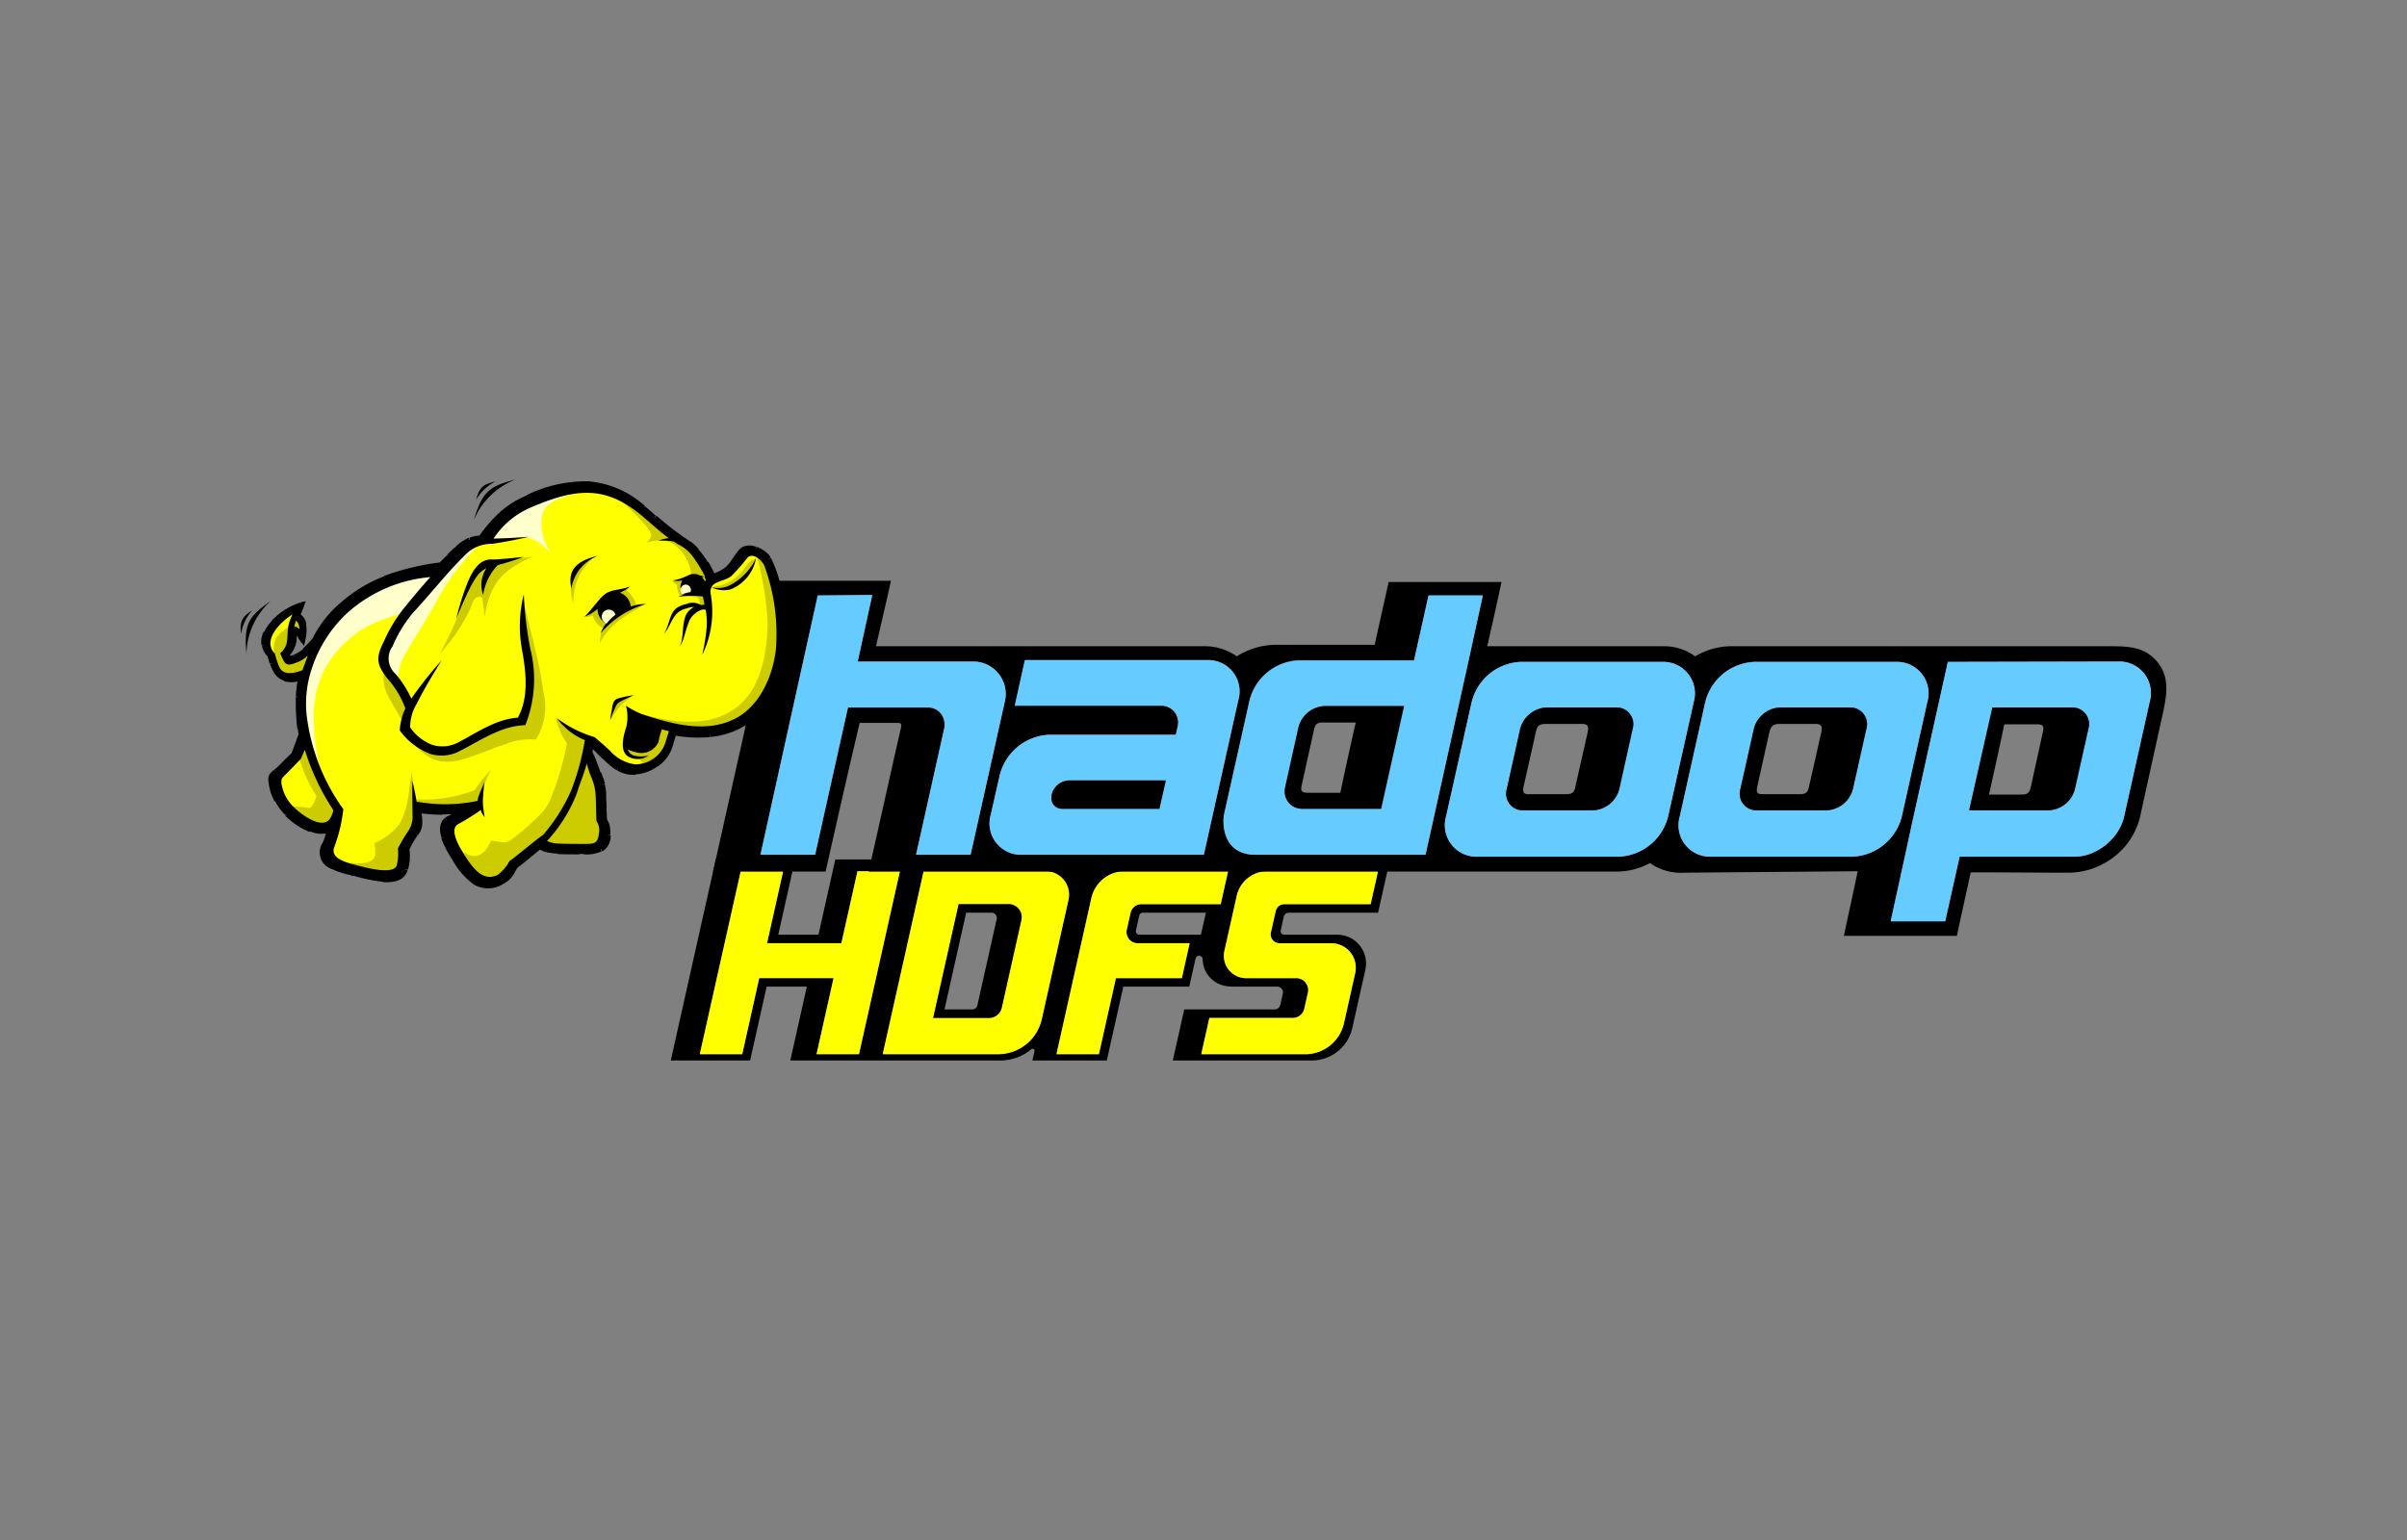 <svg xmlns="http://www.w3.org/2000/svg" width="200" height="128">
    <rect width="100%" height="100%" fill="#808080" stroke="none"/>
    <path d="M106.667 76.206a.444.444 0 0 1 .433-.347h7.406l.989-4.425H69.407l-1.4 6.254h-3.34l.41-1.829.158-.709.831-3.716h-6.592l-3.739 16.71h6.593l1.372-6.137h3.341l-1.374 6.137h17.4a4.087 4.087 0 0 0 2.183-.609 3.473 3.473 0 0 0 .432-.321.166.166 0 0 1 .273.161l-.172.769h6.181l1.374-6.137h5.478l.308-1.377.213-.952a.3.3 0 0 1 .294-.236.3.3 0 0 1 .3.277 2.293 2.293 0 0 0 1.9 2.232l.092.016a4.055 4.055 0 0 0 .575.04h3.63a.475.475 0 0 1 .462.577l-.212.943a.474.474 0 0 1-.462.371H98.4l-.951 4.246h11.542a3.457 3.457 0 0 0 3.374-2.7l1.085-4.846a2.386 2.386 0 0 0-2.329-2.906H106.7a.291.291 0 0 1-.283-.355zM67.848 87.62l1.414-6.32h-6.179l-.58 2.6-.157.707-.676 3.013h-3.523l3.4-15.206h3.524L63.733 78.4h6.178l1.338-5.983h3.524l-3.4 15.206zm18.712-2.908a3.324 3.324 0 0 1-.043.172 3.719 3.719 0 0 1-3.586 2.736h-9.585l3.4-15.206H86.88a1.948 1.948 0 0 1 1.9 2.372l-1.25 5.583zM99.828 77.5l-.043.188h-5.111a.3.3 0 0 1-.288-.358l.279-1.241a.3.3 0 0 1 .287-.23h5.248zm-4.989-2.35a.926.926 0 0 0-.9.724l-.312 1.4a.925.925 0 0 0 .9 1.128h4.322L98.2 81.3h-5.478l-1.414 6.32h-3.524l2.9-12.973a2.855 2.855 0 0 1 2.787-2.233h8.57l-.612 2.736zm11.478 3.25h4.3a2.034 2.034 0 0 1 1.985 2.48l-.93 4.159a3.3 3.3 0 0 1-3.224 2.584h-8.634l.674-3.015h6.928a.983.983 0 0 0 .961-.77l.3-1.337a.985.985 0 0 0-.962-1.2h-4.1a1.857 1.857 0 0 1-1.863-2.325l1.011-4.52a2.609 2.609 0 0 1 2.547-2.039h9.19l-.612 2.736h-7.172a.736.736 0 0 0-.718.575l-.4 1.776a.736.736 0 0 0 .719.896z"/>
    <path d="M86.88 72.414H76.747l-3.4 15.206h9.585a3.719 3.719 0 0 0 3.629-2.908l2.221-9.926a1.948 1.948 0 0 0-1.902-2.372zm-2.015 4.05l-1.633 7.3a1.079 1.079 0 0 1-1.052.842h-4.637l2.116-9.455h4.154a1.078 1.078 0 0 1 1.052 1.313zM74.773 72.414L71.372 87.62h-3.524l1.414-6.322h-6.179l-.58 2.6h-.001l-.157.707-.675 3.015h-3.523l3.401-15.206h3.524l-1.339 5.983h6.178l1.338-5.983h3.524zM93.624 77.269a.925.925 0 0 0 .9 1.128h4.322L98.2 81.3h-5.478l-1.414 6.32h-3.524l2.9-12.973a2.855 2.855 0 0 1 2.787-2.233h8.57l-.612 2.736h-6.59a.926.926 0 0 0-.9.724zM105.6 77.5a.736.736 0 0 0 .718.9h4.3a2.034 2.034 0 0 1 1.985 2.48l-.93 4.159a3.3 3.3 0 0 1-3.224 2.584h-8.635l.674-3.015h6.928a.983.983 0 0 0 .961-.77l.3-1.337a.985.985 0 0 0-.962-1.2h-4.1a1.857 1.857 0 0 1-1.863-2.325l1.011-4.52a2.609 2.609 0 0 1 2.547-2.039h9.19l-.612 2.736h-7.172a.736.736 0 0 0-.718.575z" fill="#ff0"/>
    <path d="M83.813 75.15h-4.154l-2.116 9.455h4.637a1.079 1.079 0 0 0 1.052-.842l1.633-7.3a1.078 1.078 0 0 0-1.052-1.313zm-1 1.248l-1.6 7.153a.442.442 0 0 1-.432.347h-2.302l1.8-8.039h2.108a.442.442 0 0 1 .431.541z"/>
    <g>
        <path d="M116.648 58.684l-1.89 8.54 1.92-8.54zm0 0l-1.89 8.54 1.92-8.54zm-46.2.16h-.01m46.21-.16l-1.89 8.54 1.92-8.54zm-8.76-3.82a4.434 4.434 0 0 0-4.07 3.35l-2.11 9.48 2.11-9.44a4.4 4.4 0 0 1 4.07-3.36h9.6l.01-.03zm8.76 3.82l-1.89 8.54 1.92-8.54zm0 0l-1.89 8.54 1.92-8.54zm0 0l-1.89 8.54 1.92-8.54zm0 0l-1.89 8.54 1.92-8.54z" fill="none"/>
        <path d="M107.888 54.864a4.434 4.434 0 0 0-4.07 3.35l-2.11 9.48 2.11-9.44a4.4 4.4 0 0 1 4.07-3.36h9.6l.01-.03zM116.648 58.684l-1.89 8.54 1.92-8.54z" fill-rule="evenodd"/>
        <path d="M179.308 55.084c-1-1.28-2.36-1.37-3.82-1.37h-31.75a5.943 5.943 0 0 0-2.89.84 4.334 4.334 0 0 0-2.73-.84h-14.54c.4-1.77.81-3.57 1.18-5.34h-9.38c-.37 1.74-.78 3.48-1.15 5.22h-8.26a6.12 6.12 0 0 0-3.2.96 4.6 4.6 0 0 0-2.74-.84h-27.24c.41-1.8.84-3.6 1.24-5.44h-9.38c-1.8 8.05-3.6 16.13-5.4 24.17H68.6c.93-4.13 1.86-8.26 2.83-12.36h3.16c.38 0 .31.22.25.5-.9 3.94-1.77 7.92-2.67 11.86h62.1a5.763 5.763 0 0 0 2.82-.71 4.493 4.493 0 0 0 2.89.8l14.38-.12c-.37 1.77-.77 3.57-1.15 5.37h9.39c.37-1.77.77-3.51 1.15-5.28 2.67 0 5.43.03 8.1.03a6.154 6.154 0 0 0 3.48-1.08 5.946 5.946 0 0 0 2.52-3.7c.59-2.67 1.18-5.37 1.77-8.04.338-1.53.78-3.27-.312-4.63zm-103.19 15.96l2.33-10.46a1.493 1.493 0 0 0 .01-.63 1.055 1.055 0 0 0-.06-.24 1.337 1.337 0 0 0-1.32-.91h-6.62l-.01.04-2.72 12.2h-4.54l4.76-21.55 4.53-.04-1.21 5.53h9.57a2.7 2.7 0 0 1 2.64 3.39l-2.83 12.67zm8.82 0a2.607 2.607 0 0 1-2.61-3.35l.74-3.26a4.432 4.432 0 0 1 4.07-3.36H97.7l.16-.71a1.391 1.391 0 0 0-1.3-1.71H84.318l.84-3.79h15.18a2.6 2.6 0 0 1 2.55 3.35l-2.86 12.83zm19.38 0c-2.85 0-2.73-2.81-2.61-3.35l2.11-9.48a4.434 4.434 0 0 1 4.07-3.35h9.61l1.2-5.37h4.51l-1.18 5.4-3.58 16.15zm30.23.16h-11.78a2.62 2.62 0 0 1-2.61-3.36l2.12-9.47a4.388 4.388 0 0 1 4.06-3.36h11.78a2.623 2.623 0 0 1 2.61 3.36l-2.12 9.47a4.411 4.411 0 0 1-4.06 3.356zm19.41 0h-11.77a2.611 2.611 0 0 1-2.61-3.36l2.11-9.47a4.4 4.4 0 0 1 4.07-3.36h11.77a2.615 2.615 0 0 1 2.61 3.36l-2.11 9.47a4.422 4.422 0 0 1-4.07 3.356zm24.66-12.86l-2.11 9.47a4.014 4.014 0 0 1-.79 1.65 3.472 3.472 0 0 1-.41.45 3.8 3.8 0 0 1-.62.52 4.663 4.663 0 0 1-.93.5 3.777 3.777 0 0 1-1.35.27h-9.58l-1.2 5.37H157.1l1.18-5.4.62-2.86 2.95-13.3 14.17-.03a2.623 2.623 0 0 1 2.598 3.36z" fill-rule="evenodd"/>
        <path d="M176.018 54.984l-14.17.03-2.95 13.3-.62 2.86-1.18 5.4h4.53l1.2-5.37h9.58a3.777 3.777 0 0 0 1.35-.27 4.663 4.663 0 0 0 .93-.5 3.8 3.8 0 0 0 .62-.52 3.472 3.472 0 0 0 .41-.45 4.014 4.014 0 0 0 .79-1.65l2.11-9.47a2.623 2.623 0 0 0-2.6-3.36zm-2.49 5.6l-1.12 5a2.355 2.355 0 0 1-2.17 1.77h-6.62l1.93-8.55h6.61a1.383 1.383 0 0 1 1.37 1.78z" fill="#6cf" fill-rule="evenodd"/>
        <path d="M172.158 58.8h-6.61l-1.93 8.55h6.62a2.355 2.355 0 0 0 2.17-1.77l1.12-5a1.383 1.383 0 0 0-1.37-1.78zm-2.39 1.93l-1.02 4.66c-.1.43-.22.65-.72.65h-2.76c.43-1.95.87-3.88 1.27-5.84h2.7c.41 0 .62.1.53.534z" fill-rule="evenodd"/>
        <path d="M157.528 55.014h-11.77a4.4 4.4 0 0 0-4.07 3.36l-2.11 9.47a2.611 2.611 0 0 0 2.61 3.36h11.77a4.422 4.422 0 0 0 4.07-3.36l2.11-9.47a2.615 2.615 0 0 0-2.61-3.36zm-2.45 5.57l-1.12 5a2.355 2.355 0 0 1-2.17 1.77h-5.81a1.379 1.379 0 0 1-1.37-1.77l1.12-5a2.353 2.353 0 0 1 2.17-1.78h5.81a1.388 1.388 0 0 1 1.37 1.78z" fill="#6cf" fill-rule="evenodd"/>
        <path d="M153.708 58.8H147.9a2.353 2.353 0 0 0-2.17 1.78l-1.12 5a1.379 1.379 0 0 0 1.37 1.77h5.81a2.355 2.355 0 0 0 2.17-1.77l1.12-5a1.388 1.388 0 0 0-1.372-1.78zm-2.39 2.12c-.34 1.52-.68 3.04-1.03 4.56-.12.53-.43.53-.9.53h-3.01c-.43 0-.43-.25-.37-.62.34-1.52.68-3.04 1.02-4.57.16-.56.38-.65.9-.65h2.95c.56.004.53.314.44.754z" fill-rule="evenodd"/>
        <path d="M138.118 55.014h-11.78a4.388 4.388 0 0 0-4.06 3.36l-2.12 9.47a2.62 2.62 0 0 0 2.61 3.36h11.78a4.411 4.411 0 0 0 4.06-3.36l2.12-9.47a2.623 2.623 0 0 0-2.61-3.36zm-2.46 5.57l-1.11 5a2.357 2.357 0 0 1-2.18 1.77h-5.81a1.377 1.377 0 0 1-1.36-1.77l1.11-5a2.394 2.394 0 0 1 2.18-1.78h5.81a1.382 1.382 0 0 1 1.36 1.78z" fill="#6cf" fill-rule="evenodd"/>
        <path d="M134.3 58.8h-5.81a2.394 2.394 0 0 0-2.18 1.78l-1.11 5a1.377 1.377 0 0 0 1.36 1.77h5.81a2.357 2.357 0 0 0 2.18-1.77l1.11-5a1.382 1.382 0 0 0-1.36-1.78zm-2.39 2.12c-.35 1.52-.69 3.04-1.03 4.56-.12.53-.43.53-.9.53h-3.01c-.44 0-.44-.25-.38-.62.35-1.52.69-3.04 1.03-4.57.12-.56.34-.65.9-.65h2.95c.558.004.53.314.438.754z" fill-rule="evenodd"/>
        <path d="M118.7 49.494l-1.2 5.37-.01.03h-9.6a4.4 4.4 0 0 0-4.07 3.36l-2.11 9.44c-.12.54-.24 3.35 2.61 3.35h14.13l3.58-16.15 1.18-5.4zm-3.94 17.73h-6.62a1.432 1.432 0 0 1-1.36-1.74v-.03l1.11-5a2.351 2.351 0 0 1 2.15-1.77h6.64zM100.338 54.864h-15.18l-.84 3.79h12.24a1.391 1.391 0 0 1 1.3 1.71l-.16.71h-10.56a4.432 4.432 0 0 0-4.07 3.36l-.74 3.26a2.607 2.607 0 0 0 2.61 3.35h15.09l2.86-12.83a2.6 2.6 0 0 0-2.55-3.35zm-4 12.36h-8.05a.882.882 0 0 1-.93-.91 1.241 1.241 0 0 1 .03-.27 1.533 1.533 0 0 1 1.43-1.18h8.05z" fill="#6cf" fill-rule="evenodd"/>
        <path d="M96.868 64.864l-.53 2.36h-8.05a.882.882 0 0 1-.93-.91 1.241 1.241 0 0 1 .03-.27 1.533 1.533 0 0 1 1.43-1.18z" fill-rule="evenodd"/>
        <path d="M83.478 58.374l-2.83 12.67h-4.53l2.33-10.46a1.493 1.493 0 0 0 .01-.63 1.055 1.055 0 0 0-.06-.24 1.337 1.337 0 0 0-1.32-.91h-6.62l-.01.04-2.72 12.2h-4.54l4.76-21.55 4.53-.04-1.21 5.53h9.57a2.7 2.7 0 0 1 2.64 3.39z" fill="#6cf" fill-rule="evenodd"/>
        <path d="M110.038 58.684a2.351 2.351 0 0 0-2.15 1.77l-1.11 5v.03a1.432 1.432 0 0 0 1.36 1.74h6.62l1.89-8.54zm1.33 7.21h-2.7c-.4 0-.62-.1-.53-.53.34-1.55.69-3.11 1.03-4.66.09-.44.21-.65.71-.65h2.77c-.44 1.946-.87 3.88-1.28 5.84z" fill-rule="evenodd"/>
    </g>
    <g>
        <path d="M25.016 61.134c-.186.5-.372 1.025-.559 1.522-.466.466-.932.9-1.366 1.367-.5.5-.622.5-.5 1.212a4.313 4.313 0 0 0 1.273 2.423c.777.776 2.392 1.863 3.541 1.335a6.262 6.262 0 0 1-.435 1.212c-.776 1.708 1.119 2.05 2.454 2.423 1.119.31 3.821 1.087 4.225-.373a3.736 3.736 0 0 0 .155-1.646 5.584 5.584 0 0 1 .746-1.3 1.654 1.654 0 0 0 .279-1.522c-.031-.124-.031-.28-.062-.435a14.8 14.8 0 0 0 3.883.031c-.4.217-.776.435-1.3.683-1.243.622-.063 2.485.466 3.324 1.118 1.709 2.112 2.889 4.007 1.864.621-.342.683-.714 1.087-1.3.217-.124 1.336-1.087 2.019-1.615.248.311.746.373 1.46.4.373.031 1.833.031 2.205.031 1.15 0 1.833-.124 1.926-1.367a1.625 1.625 0 0 0-.279-1.242c-.031-.653-.031-1.305-.062-1.957a4.608 4.608 0 0 0-.466-1.895c-.28-.621-.4-1.15-.715-1.771l.093-.745c.4.372.777.745 1.181 1.118a3.161 3.161 0 0 0 2.516 1.242A3.4 3.4 0 0 0 55.676 62c.124-.373.217-.776.342-1.149a8.744 8.744 0 0 0 5.436-.559c2.3-1.212 3.354-3.666 3.634-6.275a15.692 15.692 0 0 0-1.211-7.549c-.28-.559-1.616-1.273-2.206-.683-.435.435-.745 1.118-1.211 1.522a4.472 4.472 0 0 1-1.212.621 6.837 6.837 0 0 0-1.3-2.143 4.837 4.837 0 0 0-1.4-1.118 28.068 28.068 0 0 1-3.013-2.454c-3.107-2.547-5.778-2.485-9.63-.839a8.626 8.626 0 0 0-3.852 3.355 2.547 2.547 0 0 0-1.864.808c-.528.466-1.025.963-1.522 1.46-3.6.59-5.871 1.273-8.232 3.354a9.308 9.308 0 0 0-2.2 2.889 4.759 4.759 0 0 1-1.677 1.4c-.466.186-.466.186-.622-.248.559-.435.559-1.212.59-1.926.342.031.5.4.715.714.155-.621.217-1.615-.435-1.957.124-.279.217-.59.342-.9-.994.187-4.38 2.454-2.579 4.194a6.309 6.309 0 0 0 .373 1.149 1.588 1.588 0 0 0 2.144.684 11.571 11.571 0 0 0-.125 3.7 3.34 3.34 0 0 0 .062 1.087" fill-rule="evenodd"/>
        <path d="M25.234 61.2c-.062.218-.155.4-.218.622l-.434-.156c.062-.217.155-.4.217-.621zm-.218.622c-.124.31-.217.59-.341.9l-.435-.156c.124-.31.217-.59.342-.9zm-.341.9l-.062.093-.156-.156c0-.034.218.06.218.06zm-.031.093c-.249.248-.5.5-.746.714l-.31-.31c.248-.249.5-.5.745-.715zm-.746.714l-.652.653-.311-.311.653-.652zm-.652.653l-.155.155-.311-.342.155-.155zm-.155.155c-.28.279-.342.342-.28.839l-.466.062c-.124-.746-.031-.839.4-1.243zm-.28.839a4.613 4.613 0 0 0 .4 1.211l-.4.217a4.425 4.425 0 0 1-.466-1.366zm.435 1.211a4.2 4.2 0 0 0 .776 1.056l-.31.311a5 5 0 0 1-.87-1.181 2.346 2.346 0 0 0 .404-.189zm.776 1.087a5.6 5.6 0 0 0 1.864 1.243l-.155.435a6.181 6.181 0 0 1-2.019-1.336zm1.864 1.212a2 2 0 0 0 1.46.062l.187.4a2.286 2.286 0 0 1-1.8-.062c-.002.032.153-.403.153-.403zm1.429.093l.435-.186-.124.465-.218-.062zm.342.248c-.062.218-.124.435-.187.622l-.465-.125c.062-.217.124-.4.186-.59a2.481 2.481 0 0 1 .466.09zm-.218.653a4.782 4.782 0 0 1-.248.59l-.4-.186a4.31 4.31 0 0 0 .218-.56zm-.248.59a1.074 1.074 0 0 0 .652 1.584l-.186.4a1.447 1.447 0 0 1-.87-2.174zm.652 1.584a9.481 9.481 0 0 0 1.336.435l-.124.435a7.7 7.7 0 0 1-1.429-.466 2.571 2.571 0 0 0 .217-.407zm1.336.435a1.977 1.977 0 0 1 .311.093l-.125.435c-.124-.031-.217-.062-.31-.093zm.311.062a12.83 12.83 0 0 0 2.329.466l-.031.466a12.673 12.673 0 0 1-2.423-.5zm2.329.5c.777.062 1.46-.093 1.616-.652l.434.124c-.248.87-1.118 1.056-2.081.994zm1.616-.683a4.872 4.872 0 0 0 .155-.777l.466.031a5.784 5.784 0 0 1-.155.87zm.155-.777a3.378 3.378 0 0 0-.031-.776l.466-.031c.031.341.031.59.031.838zm-.031-.776l.031-.125.217.094zm.031-.094a7.726 7.726 0 0 1 .652-1.211l.373.248a6.205 6.205 0 0 0-.621 1.119 2.166 2.166 0 0 1-.404-.162zm.652-1.211c.031-.031.031-.062.093-.155l.373.248c0 .031-.062.093-.093.155zm.093-.155a1.327 1.327 0 0 0 .28-.622l.466.063a1.737 1.737 0 0 1-.342.807zm.28-.622a3.268 3.268 0 0 0-.031-.745l.466-.062a4.347 4.347 0 0 1 .031.87zm-.031-.745c0-.093-.031-.155-.031-.218l.466-.062a1.772 1.772 0 0 0 .031.218zm-.031-.218a1.748 1.748 0 0 1-.031-.217l.466-.062c0 .062.031.124.031.248a2.356 2.356 0 0 0-.466.025zm-.031-.217l-.031-.311.31.031-.031.218zm.278-.253a13.313 13.313 0 0 0 1.926.156v.466a14.546 14.546 0 0 1-1.988-.156zm1.895.125a12.835 12.835 0 0 0 1.9-.125l.062.466a13.672 13.672 0 0 1-1.957.125zm1.9-.093l.155.434-.124-.217zm.155.4c-.372.218-.745.4-1.211.653l-.218-.4c.466-.249.839-.435 1.181-.621l.248.372zm-1.211.653c-.031.031-.062.031-.093.062l-.218-.4c.031-.031.062-.031.093-.062zm-.093.062c-.5.248-.5.776-.311 1.3l-.435.125c-.248-.746-.217-1.491.559-1.864zm-.342 1.3a6.491 6.491 0 0 0 .87 1.678l-.373.248a8.55 8.55 0 0 1-.932-1.77zm.87 1.678a5.975 5.975 0 0 0 1.646 1.895l-.248.4a6.21 6.21 0 0 1-1.772-2.042zm1.646 1.895a1.9 1.9 0 0 0 2.05-.093l.218.4a2.381 2.381 0 0 1-2.516.094zm2.05-.093a1.706 1.706 0 0 0 .715-.777l.4.217a2.037 2.037 0 0 1-.9.963zm.715-.777a2.5 2.5 0 0 1 .279-.435l.373.249c-.093.155-.186.279-.248.4zm.279-.435l.094-.062.124.186a1.362 1.362 0 0 1-.222-.119zm.094-.093c.124-.062.714-.559 1.273-.994l.28.342c-.559.466-1.181.963-1.336 1.056zM44 70.733c.28-.249.559-.466.715-.59l.279.372c-.279.218-.5.4-.714.591.027-.031-.28-.373-.28-.373zm.715-.59l.186-.156.155.187-.186.155zm.341.031a.652.652 0 0 0 .435.217l-.093.435a1.219 1.219 0 0 1-.683-.373zm.435.217a3.39 3.39 0 0 0 .87.093l-.031.466a7.324 7.324 0 0 1-.963-.124zm.87.124c.279.031 1.18.031 1.771.031v.466c-.591 0-1.523 0-1.8-.031zm1.739 0h.435v.466H48.1v-.466zm.435.031a2.759 2.759 0 0 0 1.243-.186l.217.4a3 3 0 0 1-1.491.248l.031-.466zm1.274-.186a1.185 1.185 0 0 0 .466-.963l.466.031a1.489 1.489 0 0 1-.684 1.336zm.435-.994a1.837 1.837 0 0 0 0-.59l.435-.093a4.613 4.613 0 0 1 .031.714zm0-.59a1.514 1.514 0 0 0-.249-.528l.4-.218a2.148 2.148 0 0 1 .28.653l-.435.093zm-.249-.528l-.031-.093h.218zm-.031-.093c0-.342-.031-.653-.031-.994h.467c0 .341.031.652.031.994zm-.031-.994c0-.342-.031-.653-.031-.994h.466c0 .341.031.652.031.994zm0-.963a3.944 3.944 0 0 0-.124-.9l.435-.124a3.437 3.437 0 0 1 .124 1.025zm-.124-.932a7.679 7.679 0 0 0-.311-.9l.435-.186a7.233 7.233 0 0 1 .342.962zm-.311-.9a14.983 14.983 0 0 0-.279-.683l.435-.156c.093.218.155.435.248.684zm.156-.839l-.218.093zm-.435.156a9.759 9.759 0 0 0-.435-1.057l.4-.217a8.694 8.694 0 0 1 .466 1.118zm-.435-1.057l-.031-.155.217.031zm-.031-.155c.031-.124.031-.248.062-.342l.466.062c-.031.125-.031.28-.062.373l-.466-.093zm.062-.342c0-.093.031-.217.031-.372l.466.031c0 .093-.031.248-.031.372l-.466-.031zm.031-.372l.031-.466.342.341-.156.156zm.373-.156c.217.218.435.435.683.653l-.311.341c-.217-.217-.434-.435-.683-.652zm.683.653l.5.5-.311.341-.5-.5.311-.341zm.5.5a6.56 6.56 0 0 0 1.056.869l-.217.4a6.5 6.5 0 0 1-1.15-.963l.311-.31zm1.087.869a2.049 2.049 0 0 0 1.274.311l.031.466a2.64 2.64 0 0 1-1.522-.373zm1.243.311a3.336 3.336 0 0 0 1.677-.652l.28.372a3.5 3.5 0 0 1-1.926.715zm1.677-.621a2.692 2.692 0 0 0 1.025-1.336l.435.124a3.243 3.243 0 0 1-1.18 1.585zm1.025-1.336c.062-.186.094-.342.156-.528l.435.124c-.063.187-.094.342-.156.528zm.156-.528c.062-.217.124-.4.186-.621l.435.124c-.062.217-.124.4-.186.621zm.186-.621l.062-.187.187.031-.031.218zm.249-.156a9.141 9.141 0 0 0 2.92.125l.031.466a11.007 11.007 0 0 1-3.045-.156zm2.92.125a6.874 6.874 0 0 0 2.391-.684l.218.4a6.952 6.952 0 0 1-2.554.746zm2.391-.684a6.08 6.08 0 0 0 2.361-2.33l.4.218a6.212 6.212 0 0 1-2.547 2.516zm2.361-2.33l.187.125-.187-.125zm0 0a9.651 9.651 0 0 0 1.15-3.758l.465.031A10.422 10.422 0 0 1 64.125 58zm1.15-3.758a15.266 15.266 0 0 0-.187-4.038l.466-.063a16.155 16.155 0 0 1 .186 4.163l-.465-.062zm-.187-4.038a11.782 11.782 0 0 0-.994-3.386l.4-.218a11.063 11.063 0 0 1 1.025 3.541zm-.994-3.417a.583.583 0 0 0-.186-.218l.31-.341a1.173 1.173 0 0 1 .249.341l-.373.218zm-.186-.218a2.167 2.167 0 0 0-.777-.466l.155-.435a2.518 2.518 0 0 1 .963.591l-.341.31zm-.777-.466a1.126 1.126 0 0 0-.776-.031l-.218-.4a1.4 1.4 0 0 1 1.118 0l-.124.435zm-.776-.031c-.031.031-.094.062-.125.093l-.341-.31a1.8 1.8 0 0 1 .248-.187l.218.4zm-.125.093a6.7 6.7 0 0 0-.528.684l-.373-.249a6.678 6.678 0 0 1 .56-.745zm-.5.684a4.89 4.89 0 0 1-.714.87l-.311-.342a3.767 3.767 0 0 0 .621-.777l.4.249zm-.714.87a3.551 3.551 0 0 1-1.118.59l-.156-.435a3.063 3.063 0 0 0 .994-.528l.28.373zm-1.118.59a.538.538 0 0 1-.156.062l-.186-.435a.441.441 0 0 1 .186-.062zm-.187.062l-.217.093-.093-.217.217-.094.093.218zM59 48.026a9.022 9.022 0 0 0-.528-1.088l.372-.248a6.992 6.992 0 0 1 .591 1.18l-.435.156zm-.56-1.088a11 11 0 0 0-.714-.963l.342-.279a7.84 7.84 0 0 1 .745 1.025zm-.714-.963a3.668 3.668 0 0 0-.621-.59l.279-.372a3.341 3.341 0 0 1 .684.652l-.342.31zm-.621-.59c-.218-.155-.466-.31-.746-.5l.249-.373c.279.187.528.342.776.529l-.279.341zm-.715-.5a16.519 16.519 0 0 1-2.143-1.677l.311-.342a20.968 20.968 0 0 0 2.081 1.646zm-2.174-1.677c-.28-.249-.59-.5-.9-.777l.28-.341c.31.248.621.528.9.776l-.279.342zm-.9-.777a7.633 7.633 0 0 0-4.416-1.954l.031-.466a7.972 7.972 0 0 1 4.66 2.05l-.28.373zm-4.38-1.957a11.134 11.134 0 0 0-5 1.119l-.186-.435a11.156 11.156 0 0 1 5.218-1.15zm-5 1.119a6.673 6.673 0 0 0-2.143 1.366l-.311-.341a7.655 7.655 0 0 1 2.268-1.429zm-2.143 1.366a12.954 12.954 0 0 0-1.647 1.926l-.373-.279a12.182 12.182 0 0 1 1.709-1.988zm-1.647 1.926l-.062.093h-.093v-.217zm-.155.093a3.411 3.411 0 0 0-.839.156l-.155-.435a2.581 2.581 0 0 1 .994-.187zm-.87.156a2.606 2.606 0 0 0-.9.59l-.31-.342a4.167 4.167 0 0 1 1.025-.683zm-.87.59c-.248.217-.528.466-.776.714l-.311-.341a8.493 8.493 0 0 1 .777-.715zm-.776.683l-.156-.155.156.155zm0 .031c-.249.249-.5.5-.715.746l-.341-.311.745-.745zm-.715.715l-.124.062L36.6 47l.155.155zm-.155.062a22.116 22.116 0 0 0-4.535 1.087l-.156-.435a21.1 21.1 0 0 1 4.629-1.118c-.002.034.057.469.057.469zm-4.535 1.118a11.5 11.5 0 0 0-3.57 2.209l-.311-.342a11.907 11.907 0 0 1 3.727-2.3zm-3.57 2.209a10.136 10.136 0 0 0-1.243 1.335l-.377-.277a9.193 9.193 0 0 1 1.3-1.4zm-1.243 1.335a12.016 12.016 0 0 0-.932 1.492l-.4-.218a9.985 9.985 0 0 1 .955-1.551zm-.932 1.46l-.031.063-.155-.156zm-.031.063a10.147 10.147 0 0 1-.808.838l-.31-.341a9.553 9.553 0 0 0 .776-.808zm-.777.838a3.2 3.2 0 0 1-.962.622l-.156-.435a2.975 2.975 0 0 0 .839-.528zm-.994.622l-.093-.218zm0 0c-.279.124-.434.155-.59.093l.187-.435s.093-.031.248-.093zm-.59.093l.093-.218-.093.218zm0 0c-.186-.062-.217-.218-.31-.5l.434-.156a.616.616 0 0 1 .063.249zm-.341-.5l-.063-.156.125-.093.124.187c.027-.028-.19.065-.19.065zm.093-.249c.435-.31.466-.932.5-1.553l.466.031a2.291 2.291 0 0 1-.684 1.895 3.892 3.892 0 0 0-.286-.37zm.5-1.553v-.217l.466.031v.217zm0-.217l.031-.218h.217v.218zm.248-.218a.993.993 0 0 1 .746.559l-.373.249c-.124-.187-.217-.342-.373-.373v-.435zm.746.559c.062.094.093.156.155.249l-.373.279-.186-.279.4-.249zm.186.435l-.093.466-.311-.373.187-.155zm-.435-.093a3.7 3.7 0 0 0 .062-1.18l.435-.094a3.342 3.342 0 0 1-.062 1.367zm.062-1.18a.8.8 0 0 0-.372-.56l.217-.4a1.282 1.282 0 0 1 .621.869l-.466.094zm-.372-.56l-.187-.093.062-.186.218.093zm-.125-.279c.031-.093.094-.218.125-.342l.435.156c-.032.093-.094.217-.125.341zm.125-.342c.062-.186.124-.341.217-.559l.435.155c-.062.187-.155.373-.217.56zm.4-.714l.373-.062-.124.372-.217-.062-.032-.248zm.063.466a4.987 4.987 0 0 0-2.144 1.366l-.341-.31a5.523 5.523 0 0 1 2.391-1.491c.027-.028.09.438.09.438zm-2.113 1.366a4.9 4.9 0 0 0-.621.839l-.4-.186a3.406 3.406 0 0 1 .684-.963zm-.621.839a1.62 1.62 0 0 0-.155.839l-.466.062a1.8 1.8 0 0 1 .182-1.114zm-.155.839a1.342 1.342 0 0 0 .435.745l-.311.342a1.712 1.712 0 0 1-.559-.994zm.435.745l.062.125-.218.062zm.062.125c.062.248.124.435.155.621l-.435.124a8.425 8.425 0 0 1-.186-.652zm.186.621c.062.186.124.342.186.5l-.4.186a3.635 3.635 0 0 1-.218-.528 2.439 2.439 0 0 1 .428-.155zm.186.466a1.213 1.213 0 0 0 .715.652l-.124.435a1.563 1.563 0 0 1-.994-.9 2.337 2.337 0 0 0 .399-.184zm.715.652a1.651 1.651 0 0 0 1.149-.062l.156.435a2.364 2.364 0 0 1-1.46.093 4.084 4.084 0 0 0 .151-.463zm1.149-.062l.4-.155-.093.4-.218-.063zm.311.249a8.527 8.527 0 0 0-.186 1.584l-.466-.031a9.158 9.158 0 0 1 .217-1.678zm-.186 1.615a15.358 15.358 0 0 0 .062 2.019l-.466.031a16.323 16.323 0 0 1-.062-2.081zm.062 2.019c.031.186.031.373.062.528l-.466.062a4.369 4.369 0 0 1-.062-.559zm.062.528l.093.559-.435.093c-.031-.186-.062-.372-.093-.59zm.093.559v.131l-.217-.093"/>
        <path d="M36.7 47.373l-3.013.5-2.765 1.212-2.329 1.46-2.237 2.7-1.246 1.335-1.212.435-.31-.777.559-.807.124-1.15h.373l.4.373-.125-1.149-.466-.311v-.435l-1.087.621-.963 1.15-.217 1.025.4.839.4 1.4.808.373.839-.031.776-.466-.528 2.672.528 2.982-.528 1.366L23 64.738l.342 1.211.9 1.429 1.708 1.18.9.125.994.031-.621 2.578 2.3.932 2.857.373.994-.653.063-1.739 1.087-1.8.062-1.429 2.64.187 2.454-.218-2.456 1.455.4 1.771 1.557 2.429 1.522.652 1.212-.5.5-.994 2.516-1.926.5.4 3.945.155.777-.652.062-1.118-.249-.5-.186-3.045-1.3-2.64.218-1.18.776.4 2.226 2.092 1.087.062 1.211-.5 1.212-.9.59-1.957 3.541.217 2.144-.838 1.739-1.616 1.243-2.329.31-2.765-.248-3.2-.684-2.857-.683-.9-.932-.311-1.646 1.8-1.522.528-1.3-2.174-1.3-1.212-.714-.466-2.868-2.358-2.3-1.242-2.3-.187-2.672.466-2.329.87-1.616 1.3-1.273 1.553-1.3.373-2.39 2.272z" fill="#ff0" stroke="#1f1917" stroke-miterlimit="10" stroke-width=".216" fill-rule="evenodd"/>
        <path d="M27.967 54.176c-2.578 3.013-2.019 6.679-1.3 10.251-.373-.963-.777-1.926-1.15-2.889-.155-.87-.279-1.77-.434-2.64.031-.9.093-1.8.124-2.7.373-.87.714-1.739 1.087-2.578.528-.808 1.087-1.615 1.615-2.423.839-.714 1.678-1.4 2.548-2.112.931-.373 1.863-.777 2.764-1.15 1.087-.155 2.175-.279 3.262-.434-.994 1.149-2.019 2.3-3.013 3.448-2.392.745-3.821 1.273-5.5 3.23" fill="#ffc" fill-rule="evenodd"/>
        <path d="M40.113 44.981a19.778 19.778 0 0 0-3.913 5.126c-.807 1.46-1.739 2.889-2.578 4.318a5.281 5.281 0 0 0-.59 2.205c-.435-.5-.839-.994-1.274-1.522.187-.59.4-1.211.59-1.8.684-1.211 1.367-2.454 2.051-3.665 1.46-1.429 2.888-2.858 4.348-4.287.435-.124.9-.248 1.367-.373M49 40.664c-1.429.528-3.821.714-3.976 2.36a4.218 4.218 0 0 0 .808 3.014c-1.74-1.8-2.175-1.523-5.56-.963.5-.684.962-1.367 1.459-2.051.839-.528 1.678-1.056 2.548-1.553 1.087-.248 2.174-.5 3.261-.714a10.515 10.515 0 0 1 1.46-.093" fill="#ffc" fill-rule="evenodd"/>
        <path d="M52.942 62.967c.466.311.466.5.4.715l1.118-.466c.249-.342.5-.653.746-.994l.559-1.4c-.217-.187-.466-.342-.683-.528a113.79 113.79 0 0 0-3.045.4c-.062.218-.155.4-.217.622.031.279.031.59.062.869.093.187.187.342.28.529.155.062.31.155.466.217.093 0 .217.031.31.031M52.663 57.779c-1.522.435-1.522.56-1.957 2.082a5.728 5.728 0 0 1 1.957-2.082M62.82 46.441a1.547 1.547 0 0 0-.714.435 4.438 4.438 0 0 1-1.274 1.367 4.025 4.025 0 0 1-.932.4c-.279.093-.434 0-.652.186a1.823 1.823 0 0 0 .4.062h.9c.373-.217.745-.466 1.087-.683.217-.217.435-.466.652-.683.156-.373.342-.715.528-1.088M38.529 49.827a23.707 23.707 0 0 1-2.019 4.536 14.471 14.471 0 0 0 2.547-3.728c.249-.559.311-1.212 1.025-.963.031.559.155 1.087.187 1.646.4-2.795 1.491-3.976 4.038-5.063-.715.093-1.46.186-2.175.249l-2.05.465c-.342.5-.683.963-.994 1.46-.217.466-.373.932-.559 1.4M43.468 49.765c.559 2.609 1.336 5.095 1.677 7.7a5.131 5.131 0 0 1-.621 4.007 5.411 5.411 0 0 0-2.423.342c-3.634 1.18-5.715 2.951-8.138-.59.776.372 1.553.745 2.329 1.087.56-.125 1.119-.218 1.678-.342.994-.559 1.957-1.149 2.951-1.708.776-.156 1.522-.311 2.3-.466.248-1.025.5-2.082.745-3.107l-.559-4.1c-.031-.652-.031-1.3-.062-1.957.031-.249.093-.559.124-.87M49.712 65.825c-.311 2.112.714 3.23.279 3.821-.124.155-.279.466-.466.528-.652.279-1.522-.062-1.584.124h-2.112c-.28-.124-.559-.249-.839-.342.435-.5.87-1.025 1.3-1.522.435-.932.838-1.833 1.273-2.764.28-.932.528-1.864.808-2.8h.435c.311.994.59 1.957.9 2.951" fill="#cc0" fill-rule="evenodd"/>
        <path d="M46.171 59.674a6.659 6.659 0 0 0 .931 2.113 23.574 23.574 0 0 1-1.366 4.628 3.71 3.71 0 0 1-.87 1.3 20.6 20.6 0 0 1-2.3 2.019c-.59.466-.994.217-1.739.124-.311.559-.4.87-.963 1.181-.87.434-1.678-.5-2.361-1.057l1.491 2.33c.342.311.683.652 1.025.963.28.031.59.093.87.124.4-.248.776-.466 1.18-.714.218-.4.4-.777.621-1.181.435-.31.87-.652 1.3-.963.528-.465 1.056-.9 1.584-1.366.342-.466.684-.963.994-1.429.311-.559.591-1.118.9-1.678.4-1.18.777-2.329 1.181-3.51.031-.435.062-.87.093-1.335-.5-.218-.963-.435-1.46-.653-.342-.279-.746-.559-1.118-.9M34.584 66.446a11.618 11.618 0 0 0 4.846-.776 14.278 14.278 0 0 1 1.37-1.709 5.975 5.975 0 0 0-.746 2.392 9.097 9.097 0 0 1-.5.714l-3.7.094c-.4-.031-.808-.094-1.212-.125l-.124-.124c.031-.186.031-.342.062-.466" fill="#cc0" fill-rule="evenodd"/>
        <path d="M34.335 65.3c-.031-.373-.093-.777-.124-1.15-.279 1.678-.217 2.8-.994 4.318a5.653 5.653 0 0 1-2.112 1.616 3.631 3.631 0 0 1 .062.962c-.155 1.088-2.33.622-3.2.56 1.429.372 2.858.745 4.318 1.118.311-.124.653-.249.963-.4.093-.621.218-1.242.311-1.864.31-.559.59-1.118.9-1.677.062-.342.093-.684.155-1.025-.062-.839-.186-1.647-.28-2.454M31.912 55.823a3.153 3.153 0 0 0 .249 1.863c.466.932 1.025 1.771 1.522 2.672.062-.59.093-1.212.155-1.8-.621-.9-1.273-1.833-1.926-2.733M25.265 61.973c-.155.311-.28.59-.435.9a10.643 10.643 0 0 0 1.46 3.262 2.166 2.166 0 0 1-.528 1.025 12.413 12.413 0 0 0-1.864-.125c.715.559 1.46 1.119 2.175 1.678.341-.062.714-.124 1.056-.187l1.056-1.056c-.5-.776-1.025-1.584-1.522-2.361a66.279 66.279 0 0 0-1.4-3.137M62.82 46.007a25.2 25.2 0 0 1 .963 5.839c-.062 2.485-.559 5.623-2.857 7.145-2.579 1.677-5.623.9-8.45.155 1.15.466 2.3.963 3.448 1.429 1.088.062 2.144.093 3.231.156.745-.218 1.46-.435 2.2-.653.56-.466 1.15-.963 1.709-1.429.435-.9.87-1.8 1.3-2.733.155-1.056.31-2.082.5-3.138-.125-1.025-.249-2.05-.4-3.075-.249-1.025-.466-2.019-.715-3.044a8.732 8.732 0 0 1-.932-.652M24.271 51.909c-1.18.776-1.646 1.087-1.491 2.516.124.435.248.838.342 1.273.155.125.341.218.5.342a4.99 4.99 0 0 1 .621.217c.373-.093.745-.186 1.118-.248l.559-1.771c-.528.249-1.056.528-1.584.777h-.376c-.124-.218-.279-.4-.4-.621.156-.249.342-.5.5-.746.094-.466.187-.932.249-1.4.124.031.217.062.342.093.124.094.279.218.4.311-.032-.248-.032-.5-.063-.745l-.279-.466c-.093-.094-.187-.156-.28-.249a4.1 4.1 0 0 1-.155.715M50.581 40.788a20.373 20.373 0 0 1 3.138 2.982c.311.466.683.683 0 1.336a3.16 3.16 0 0 1 1.584-.125c1.056.125 2.05 1.616 2.112 2.7 0 .093-.279.342-1.118.559-.031.031-.466-.062-.435-.031a.633.633 0 0 0 .373.373 2.2 2.2 0 0 0 .249.932 8.173 8.173 0 0 1 1.522.155 1.337 1.337 0 0 1 .124.839c.186-.031.4-.062.59-.093-.062-.435-.093-.87-.155-1.336.186-.28.341-.59.528-.87l-.746-1.677c-.466-.466-.963-.9-1.429-1.367h-.124c-.528-.342-1.056-.653-1.615-.994L52.57 42.03c-.684-.4-1.336-.838-1.989-1.242M52.321 48.74a1.19 1.19 0 0 1-.248.342 2.322 2.322 0 0 1 .807 1.273c-.5.249-.994.5-1.46.715-.4.4-.838.807-1.242 1.18a1.712 1.712 0 0 1-.932-1.087 1.332 1.332 0 0 1-.839.062.851.851 0 0 0 .435-.124c.248-.28.528-.559.777-.808.465-.341.931-.714 1.4-1.056a7.449 7.449 0 0 0 .9-.311 1.179 1.179 0 0 0 .4-.186" fill="#cc0" fill-rule="evenodd"/>
        <path d="M53.688 50.2c-1.553.839-3.044 1.677-3.852 3.262 0-1.988 2.019-2.889 3.852-3.262M49.525 46.224a4.553 4.553 0 0 0-1.863 3.945 3.121 3.121 0 0 1 .9-3.541c.187-.093.4-.187.591-.28.124-.031.248-.093.372-.124" fill="#cc0" fill-rule="evenodd"/>
        <path d="M51.731 58.214c.248-.124.683-.31.9-.435-.249.032-.684.125-.932.187-.653.124-.746.279-.839.9-.062.31-.124.683-.155.994.124-.342.279-.746.435-1.087s.248-.373.59-.56zM39.554 41.533a4.236 4.236 0 0 1 1.615-1.522c-1.087.28-1.304.466-1.615 1.522zm-.186 1.709a6.118 6.118 0 0 1 3.479-3.386c-2.147.559-2.765.932-3.479 3.386zm-19.353 9.474a4.067 4.067 0 0 1 .932-1.988c-.901.621-.994.872-.932 1.988zm20.254 15.221l-.094-.652a4.5 4.5 0 0 1-.031-1.118l.093-1.181c-.124.4-.341.808-.466 1.181a2.447 2.447 0 0 0-.093.4 13.238 13.238 0 0 1-5.063.063c-.093-.622-.249-1.274-.342-1.74-.031.528 0 1.988 0 2.8a2.1 2.1 0 0 1-.341 1.366 13.815 13.815 0 0 0-.87 1.46 4.2 4.2 0 0 1-.093 1.4c-.249.839-2.61.187-3.231.031-.777-.217-2.361-.528-1.957-1.553a12.959 12.959 0 0 0 .746-3.137 16.834 16.834 0 0 1-2.982-7.331 9.076 9.076 0 0 1 .341-4.287 10.893 10.893 0 0 1 3.075-4.784 11.824 11.824 0 0 1 6.8-2.888c-.714.776-1.4 1.615-2.143 2.516a12.514 12.514 0 0 0-1.709 2.8c-.683 1.367-.652 1.9.249 3.076a7.789 7.789 0 0 1 1.522 2.516 5.118 5.118 0 0 0-.466 1.832 5.568 5.568 0 0 0 2.547 1.957 3.2 3.2 0 0 0 2.454-.248c1.771-.9 3.417-2.081 5.436-2.143a10.339 10.339 0 0 0 .4-6.4 31.432 31.432 0 0 1-.528-4.474 10.788 10.788 0 0 0-.155 4.567c.342 1.895.59 4.007-.342 5.684-1.833.125-3.386 1.243-5 2.082a2.828 2.828 0 0 1-2.081.186 3.935 3.935 0 0 1-1.864-1.46 3.769 3.769 0 0 1 .559-1.988c.621-1.243 1.3-2.361 2.05-3.572a32.116 32.116 0 0 0-2.516 3.168 8.2 8.2 0 0 0-1.336-2.081 1.711 1.711 0 0 1-.217-2.268 10.908 10.908 0 0 1 1.708-2.8c1.429-1.523 2.734-3.231 4.287-4.753a3.05 3.05 0 0 1 2.3-.963 37.536 37.536 0 0 0 3.044-.59c-.994.093-1.957.124-2.92.155h-.031a6.993 6.993 0 0 1 3.075-2.578c3.821-1.647 6.244-1.833 9.257.683.777.652 1.46 1.3 2.237 1.864a2.55 2.55 0 0 0-.87.217 4.367 4.367 0 0 1 1.274.063 3.267 3.267 0 0 1 .341.217 3.353 3.353 0 0 1 1.243 1.025 10.8 10.8 0 0 1 1.034 1.707 4.307 4.307 0 0 0-.5-.156.628.628 0 0 0-.342-.093.937.937 0 0 0-.652.155h-.031a4.7 4.7 0 0 1-1.119.373 1.281 1.281 0 0 0 .684 0c.031 0 .031-.031.062-.031a1.8 1.8 0 0 0-.155.435.973.973 0 0 0 .124.59.649.649 0 0 0 .124.186c-.155.063-.31.125-.435.187a7.587 7.587 0 0 1 2.05-.031c.031.217.094.466.125.683a.607.607 0 0 0-.249.031h-.031a1.338 1.338 0 0 0-1.211-.093c-1.522.342-1.181 1.212-1.864 2.485.714-.9.683-1.833 1.864-2.112a1.943 1.943 0 0 1 .652-.124 1.4 1.4 0 0 0-.746.776c-.31.932-.124 1.709-.465 2.547.434-.776.465-1.522.869-2.329a1.877 1.877 0 0 1 .994-.777h.28a5.814 5.814 0 0 1 .092 1.434 15.835 15.835 0 0 1-.373 2.33 8.175 8.175 0 0 0 .715-5c-.218-1.18.994-.994 1.708-1.553a15.641 15.641 0 0 0 1.336-1.522c.466-.466 1.211.218 1.4.653a16.4 16.4 0 0 1 .963 6.958c-.249 2.2-1.3 4.6-3.231 5.684-2.485 1.367-5.4.528-7.859-.279a7.158 7.158 0 0 1-1.367-.715 3.638 3.638 0 0 1 .031 1.74c-.279.9-.683 2.361.529 2.64a1.609 1.609 0 0 0 1.335-.248 2.431 2.431 0 0 1-1.149.031.741.741 0 0 1-.59-.528 2.256 2.256 0 0 0 .621.217 1.562 1.562 0 0 0 1.926-.839 6.8 6.8 0 0 1 .279-1.056 3.378 3.378 0 0 0 .591.156c-.125.372-.218.714-.342 1.087a2.64 2.64 0 0 1-2.423 1.677 3.333 3.333 0 0 1-2.143-1.149c-.435-.4-.87-.777-1.274-1.118a9.647 9.647 0 0 1-3.137-1.585 5.347 5.347 0 0 0 2.329 1.833 20.788 20.788 0 0 1-1.149 4.225 14.789 14.789 0 0 1-2.33 3.665c-.341.187-2.391 1.926-2.764 2.144a3.825 3.825 0 0 1-.963 1.149c-1.3.683-2.175-.652-2.889-1.771-.311-.528-1.212-1.988-.435-2.423a21.051 21.051 0 0 0 1.895-1.18c0 .217.186.4.311.621zm4.6 2.392c-.652.528-1.8 1.491-2.019 1.615-.4.591-.435.963-1.087 1.3-1.895 1.025-2.889-.155-4.008-1.864-.528-.807-1.677-2.671-.466-3.324.529-.279.9-.466 1.3-.683a14.814 14.814 0 0 1-3.883-.031c.031.155.031.311.062.435a1.654 1.654 0 0 1-.279 1.522 7.344 7.344 0 0 0-.746 1.3 3.819 3.819 0 0 1-.155 1.646c-.4 1.46-3.106.652-4.225.373-1.335-.373-3.23-.684-2.454-2.423a6.262 6.262 0 0 0 .435-1.212c-1.149.528-2.8-.59-3.541-1.335a4.515 4.515 0 0 1-1.274-2.423c-.124-.715 0-.715.5-1.212.466-.466.932-.9 1.367-1.367.187-.5.373-1.025.559-1.522a13.774 13.774 0 0 1-.155-1.118 12.375 12.375 0 0 1 .124-3.665 1.614 1.614 0 0 1-2.143-.684 6.258 6.258 0 0 1-.373-1.149c-1.8-1.74 1.584-4.038 2.578-4.194-.124.311-.248.622-.341.9.683.342.59 1.336.435 1.957-.249-.31-.373-.714-.715-.714-.062.714-.031 1.522-.59 1.926.155.434.155.434.621.248a4.5 4.5 0 0 0 1.678-1.4 10.222 10.222 0 0 1 2.2-2.889c2.365-2.099 4.633-2.782 8.236-3.342a17.1 17.1 0 0 1 1.522-1.46 2.544 2.544 0 0 1 1.864-.808 8.626 8.626 0 0 1 3.852-3.355c3.851-1.615 6.523-1.708 9.629.839a32.529 32.529 0 0 0 3.013 2.454 5.4 5.4 0 0 1 1.4 1.118 6.858 6.858 0 0 1 1.305 2.143 3.716 3.716 0 0 0 1.211-.621c.466-.4.777-1.087 1.212-1.522.59-.59 1.926.124 2.2.683a16.6 16.6 0 0 1 1.212 7.549c-.246 2.61-1.33 5.064-3.63 6.28a8.529 8.529 0 0 1-5.436.559c-.124.373-.217.776-.341 1.149a3.4 3.4 0 0 1-2.889 2.143 3.16 3.16 0 0 1-2.516-1.242c-.4-.373-.777-.746-1.181-1.118l-.093.745c.311.621.466 1.15.714 1.771a4.99 4.99 0 0 1 .466 1.895c.031.652.031 1.3.062 1.957a1.764 1.764 0 0 1 .28 1.242c-.093 1.243-.777 1.367-1.926 1.367-.373 0-1.833 0-2.205-.031-.624-.037-1.121-.097-1.369-.408zm3.883-6.865c-.218.839-.559 1.615-.839 2.516a12.381 12.381 0 0 1-2.454 3.914 2.159 2.159 0 0 0 .963.218c.373.031 1.8.031 2.174.031.808 0 1.088-.031 1.181-.963a1.27 1.27 0 0 0-.218-.932c-.031-.684-.031-1.4-.062-2.081a4.411 4.411 0 0 0-.4-1.647 10.441 10.441 0 0 1-.348-1.056zM24.457 52.1c.187-.031.28.062.435.217-.031-.341-.093-.59-.31-.714a.279.279 0 0 0-.031.155.7.7 0 0 0-.094.342zm1.119 2.392l-.376 1.02c-.031.062-.031.124-.062.186-.684.28-1.585.466-1.926-.248a7.752 7.752 0 0 1-.373-1.119c-1.118-1.149.559-2.7 1.46-3.261a5.712 5.712 0 0 0-.28.714c-.279.963.125 1.8-.745 2.516.4.839.4 1.15 1.336.777a2.531 2.531 0 0 0 .966-.59zm-.249 7.828a19.488 19.488 0 0 0 2.361 5v.031a2 2 0 0 1-.28.714c-.683.932-2.454-.434-2.982-.963A3.482 3.482 0 0 1 23.4 65.2c-.062-.466 0-.466.311-.808.435-.435.87-.87 1.3-1.336.099-.244.223-.493.316-.741zm32.989-14.356a1.38 1.38 0 0 1 .249.341l.093-.093c-.031-.093-.093-.186-.124-.28a.6.6 0 0 1-.218.032zm-8.542 3.23a1.348 1.348 0 0 1-.124-.59 3.284 3.284 0 0 1-1.088.652c.528-.466 1.243-1.553 1.74-1.9.59-.4 1.367-.31 2.05-.621a3.184 3.184 0 0 1-.839.528 1.349 1.349 0 0 1 .777.715 1.329 1.329 0 0 1 .124.435 4.04 4.04 0 0 1 1.274-.218 7.883 7.883 0 0 0-3.79 2.454 3.656 3.656 0 0 1 .466-.839 1.276 1.276 0 0 1-.59-.621zM43.5 46.286a21.047 21.047 0 0 1-2.143.683 4.584 4.584 0 0 0-1.212 2.486 2.5 2.5 0 0 1 .28-2.237 2.829 2.829 0 0 0-.5.342c-.715.621-1.647 3.013-2.019 3.883.248-1.025.963-3.635 1.739-4.38a1.532 1.532 0 0 1 1.336-.559c.839-.032 1.677-.125 2.516-.218zM59.093 48.8a2.221 2.221 0 0 0 1.491-.124 4.865 4.865 0 0 0 2.236-2.3 3.418 3.418 0 0 1-2.112 2.61 2.27 2.27 0 0 1-1.615-.187zm-11.618.124a3.5 3.5 0 0 1 2.206-2.733c-2.081.499-2.481 1.4-2.206 2.735zm-26.994 5.439a6 6 0 0 1 2.019-4.411c-1.8 1.273-2.267 1.832-2.019 4.411" fill-rule="evenodd"/>
        <path d="M50.053 51.505a.584.584 0 1 1 1.057-.5c0 .031.031.062.031.093a3.4 3.4 0 0 0-.746.745.734.734 0 0 1-.342-.341M56.546 48.989a.445.445 0 0 1 .466-.4.466.466 0 0 1 .4.466c0 .062-.031.093-.031.155a3.234 3.234 0 0 0-.683.186.589.589 0 0 1-.155-.4" fill="#ffc" fill-rule="evenodd"/>
    </g>
</svg>
